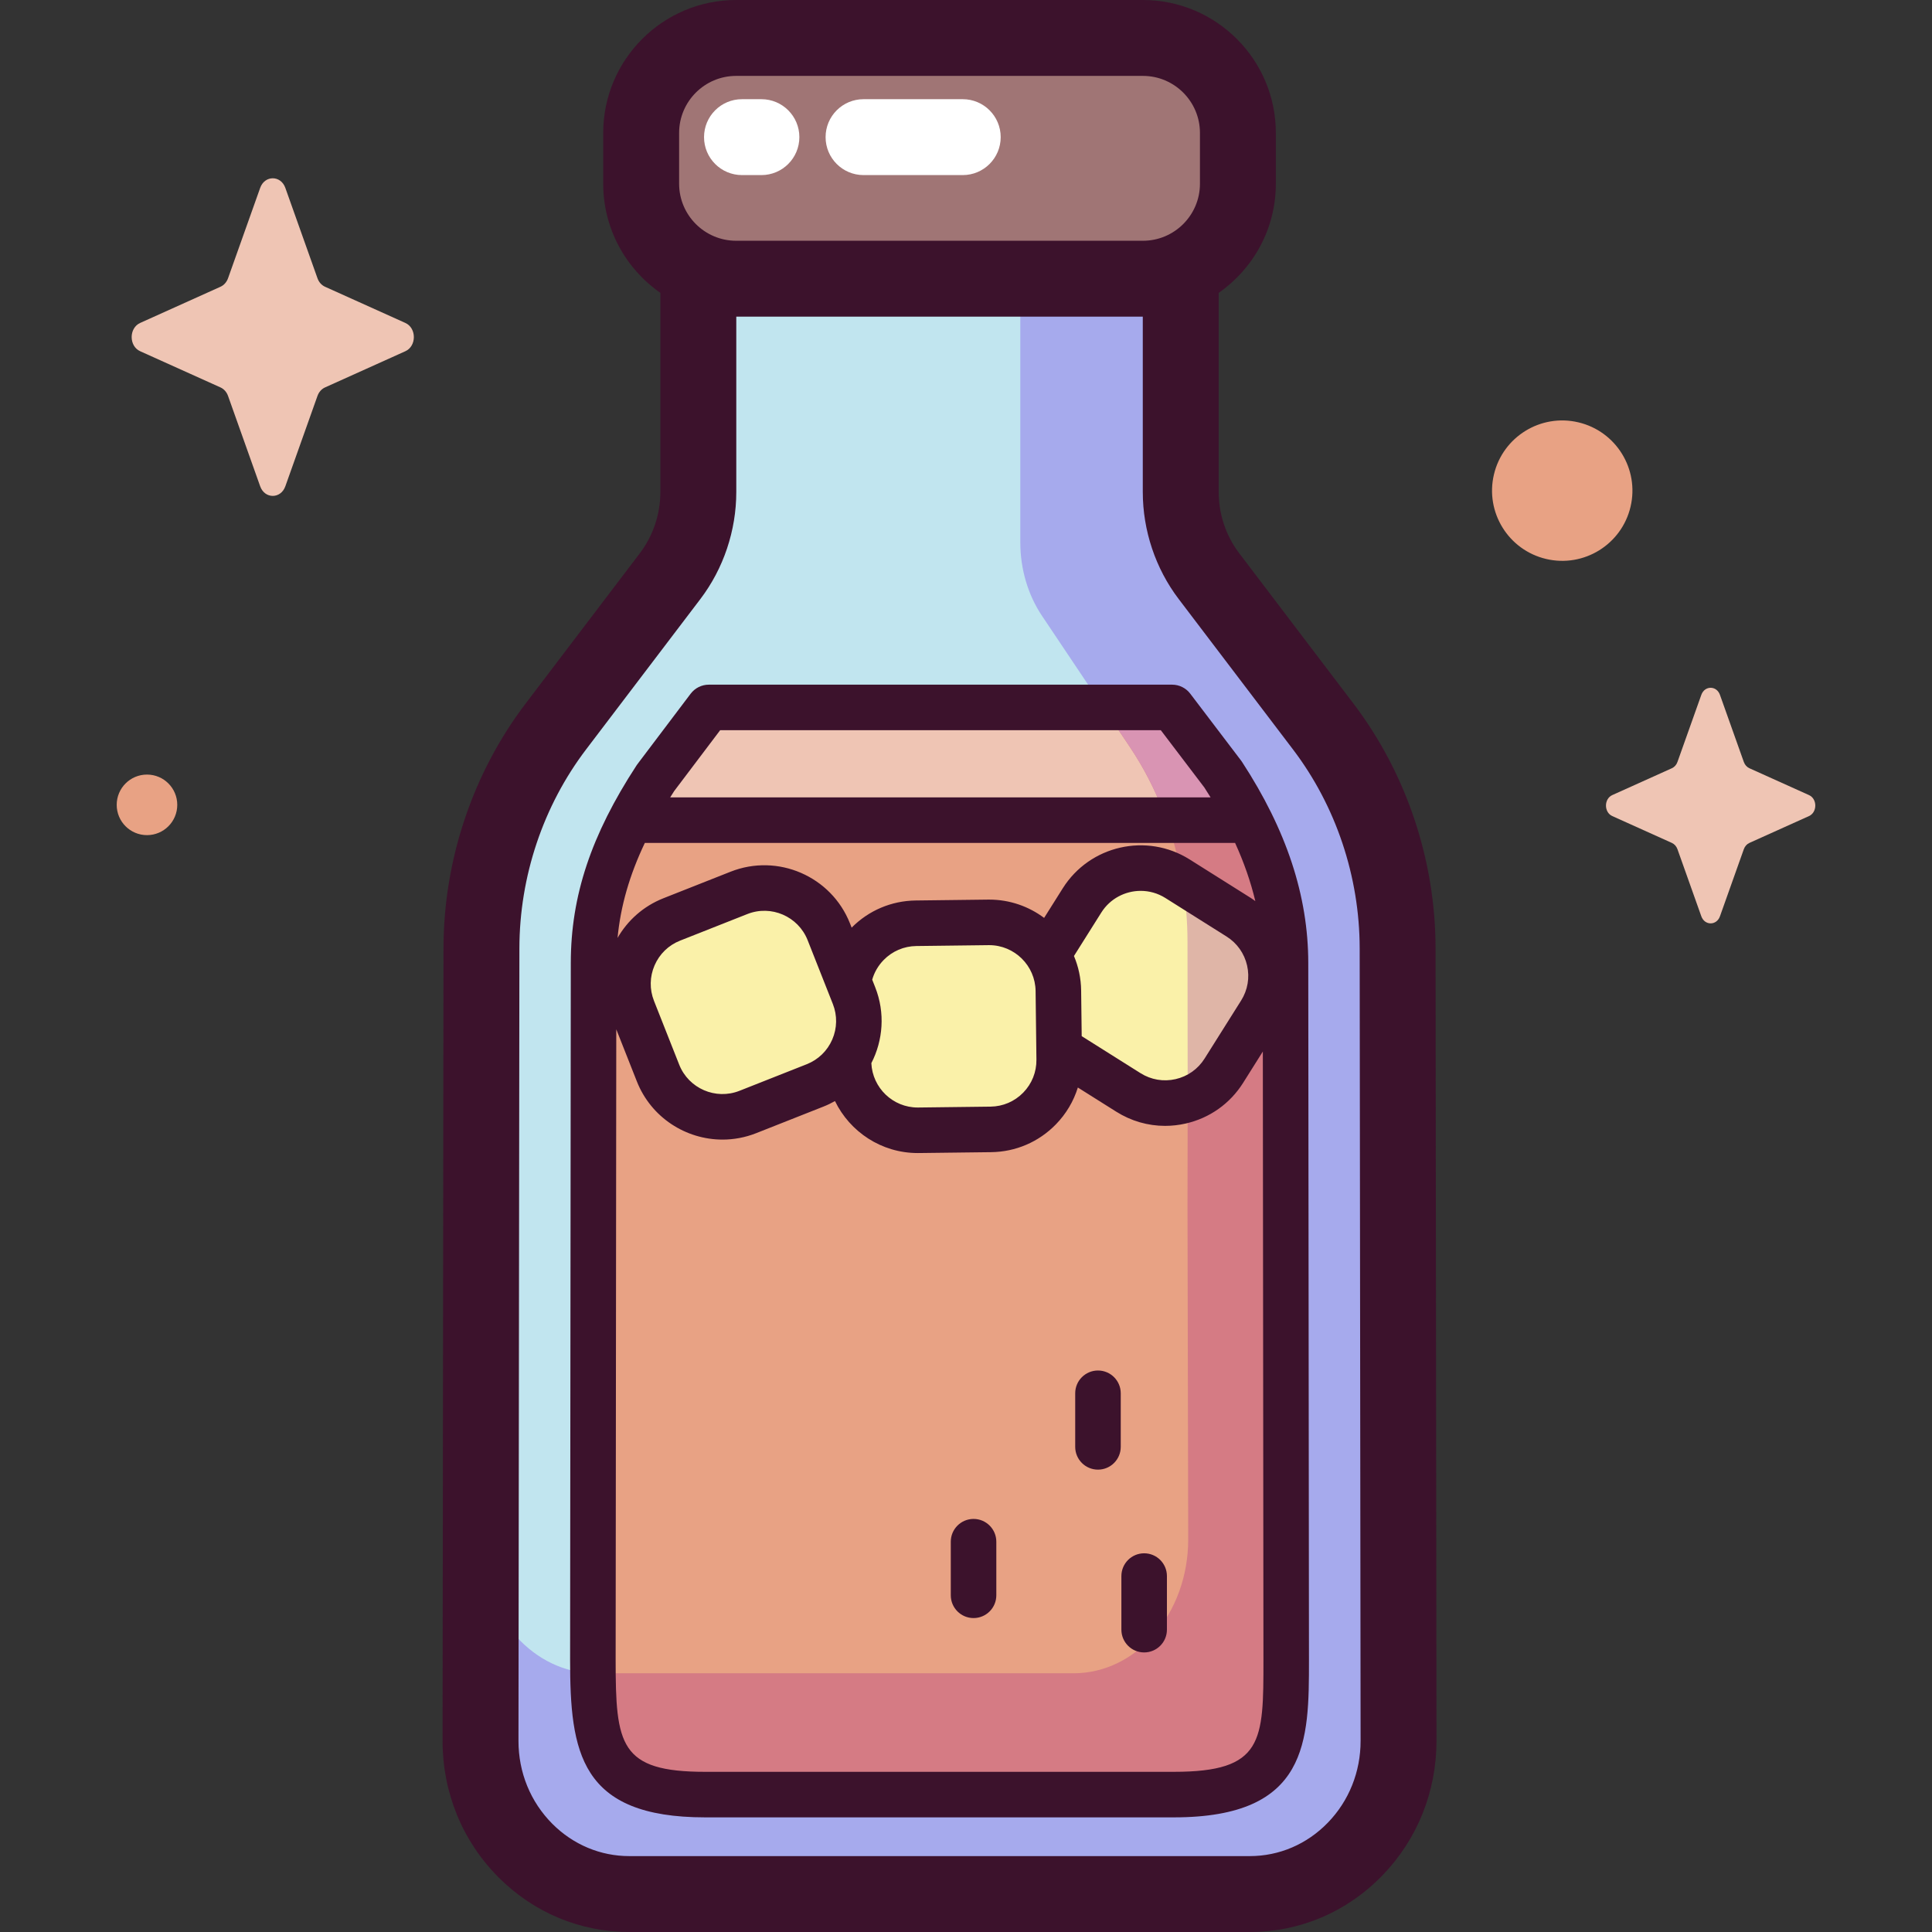 <svg id="Capa_1" enable-background="new 0 0 512 512" height="512" viewBox="0 0 512 512" width="512" xmlns="http://www.w3.org/2000/svg"><rect x="0" y="0" width="512" height="512" fill="#333333" stroke="none"/><g><g><path d="m350.668 192.532-30.302-39.874c-4.834-6.361-7.46-14.204-7.46-22.279v-94.031h-127.841v94.031c0 8.076-2.626 15.919-7.46 22.279l-30.302 39.874c-12.755 16.784-19.694 37.473-19.715 58.782l-.244 210.014c-.022 22.425 17.632 40.617 39.419 40.617h164.446c21.786 0 39.441-18.191 39.419-40.617l-.244-210.014c-.022-21.309-6.961-41.999-19.716-58.782z" fill="#c1e5ef"/><path d="m370.384 251.313c-.021-21.309-6.961-41.998-19.715-58.781l-30.302-39.875c-4.834-6.36-7.46-14.203-7.46-22.279v-57.163h-42.515v70.514c0 7.059 2.024 13.917 5.751 19.479l23.36 34.863c9.832 14.675 15.181 32.764 15.198 51.395l.188 158.457c.017 19.607-13.592 35.513-30.387 35.513h-126.771c-16.172 0-29.386-14.75-30.327-33.351l-.06 51.241c-.022 22.425 17.632 40.616 39.419 40.616h164.446c21.786 0 39.441-18.192 39.419-40.616z" fill="#a6aaed"/><path d="m324.098 205.212-13.476-17.734h-122.777l-14.113 18.679c-9.633 14.76-16.415 30.281-16.431 49.02l-.184 184.691c0 23.295 1.609 35.719 29.771 35.719h124.197c29.771 0 29.771-14.229 29.771-35.719l-.184-184.691c-.017-18.739-6.942-35.205-16.574-49.965z" fill="#e8a284"/><path d="m328.675 212.767c-1.44-2.567-2.966-5.087-4.577-7.555l-13.476-17.734h-122.777l-14.113 18.679c-1.425 2.183-2.778 4.386-4.065 6.61z" fill="#efc5b4"/><path d="m328.259 243.073-16.211-10.204c-8.574-5.398-19.901-2.823-25.298 5.751l-9.086 14.434c-3.287-5.234-9.122-8.695-15.754-8.614l-19.153.234c-9.086.111-16.529 6.816-17.882 15.505l-5.233-13.24c-3.724-9.422-14.382-14.041-23.804-10.318l-17.814 7.041c-9.423 3.724-14.042 14.382-10.318 23.804l6.68 16.903c3.724 9.422 14.382 14.041 23.804 10.317l17.814-7.04c3.821-1.51 6.834-4.171 8.839-7.418l.014 1.186c.124 10.132 8.437 18.244 18.568 18.12l19.153-.233c10.131-.124 18.244-8.437 18.121-18.568l-.037-3.05c.675.578 1.383 1.128 2.157 1.617l16.21 10.204c8.574 5.398 19.901 2.823 25.299-5.751l9.683-15.382c5.397-8.573 2.822-19.9-5.752-25.298z" fill="#faf1a9"/><path d="m328.259 243.073-14.873-9.361c.854 5.164 1.309 10.435 1.313 15.754l.05 41.861c3.829-1.31 7.255-3.881 9.579-7.573l9.683-15.382c5.397-8.574 2.822-19.901-5.752-25.299z" fill="#dfb5a7"/><path d="m340.671 255.177c-.016-18.739-6.94-35.205-16.573-49.965l-13.476-17.733h-18.217l7.097 10.592c7.025 10.485 11.747 22.717 13.885 35.641l14.873 9.361c8.574 5.398 11.149 16.724 5.752 25.298l-9.683 15.382c-2.324 3.692-5.75 6.263-9.579 7.573l-.05 28.213.188 88.384c.017 19.607-13.592 35.513-30.387 35.513h-126.77c-.2 0-.397-.013-.596-.017.223 20.999 3.06 32.167 29.752 32.167h124.197c29.771 0 29.771-14.23 29.771-35.719z" fill="#d57b84"/><path d="m309.393 218.021h22.051c-2.179-4.41-4.651-8.679-7.346-12.809l-13.476-17.733h-18.217l7.097 10.592c4.102 6.123 7.411 12.846 9.891 19.95z" fill="#d994b3"/><path d="m303.031 73.859h-108.091c-13.82 0-25.023-11.203-25.023-25.023v-13.755c0-13.82 11.203-25.023 25.023-25.023h108.091c13.82 0 25.023 11.203 25.023 25.023v13.754c.001 13.82-11.203 25.024-25.023 25.024z" fill="#a07575"/><path d="m75.616 49.785 8.52 23.957c.365 1.026 1.087 1.838 1.998 2.249l21.285 9.59c3.007 1.355 3.007 6.146 0 7.501l-21.285 9.59c-.911.41-1.633 1.223-1.998 2.249l-8.52 23.957c-1.204 3.385-5.461 3.385-6.664 0l-8.52-23.957c-.365-1.026-1.087-1.839-1.998-2.249l-21.285-9.59c-3.007-1.355-3.007-6.146 0-7.501l21.285-9.59c.911-.411 1.633-1.224 1.998-2.249l8.52-23.957c1.204-3.384 5.461-3.384 6.664 0z" fill="#efc5b4"/><ellipse cx="413.939" cy="129.89" fill="#e8a284" rx="18.604" ry="18.604" transform="matrix(.23 -.973 .973 .23 192.42 502.914)"/><path d="m46.977 213.294c0 4.432-3.593 8.025-8.025 8.025s-8.025-3.593-8.025-8.025 3.593-8.025 8.025-8.025 8.025 3.592 8.025 8.025z" fill="#e8a284"/><path d="m455.809 184.152 6.32 17.771c.271.761.806 1.364 1.482 1.668l15.789 7.114c2.23 1.005 2.23 4.559 0 5.564l-15.789 7.113c-.676.305-1.212.908-1.482 1.668l-6.32 17.771c-.893 2.51-4.051 2.51-4.944 0l-6.32-17.771c-.271-.761-.806-1.364-1.482-1.668l-15.789-7.113c-2.231-1.005-2.231-4.559 0-5.564l15.789-7.114c.676-.305 1.212-.908 1.482-1.668l6.32-17.771c.893-2.511 4.051-2.511 4.944 0z" fill="#efc5b4"/></g><g><g fill="#3c122c"><path d="m329.15 201.914c-.079-.121-.161-.239-.248-.353l-13.476-17.733c-1.141-1.502-2.919-2.384-4.805-2.384h-122.776c-1.891 0-3.674.887-4.814 2.396l-14.113 18.678c-.083.111-.163.224-.239.34-12.027 18.429-17.397 34.562-17.412 52.312l-.185 184.697c0 24.448 2.568 41.753 35.805 41.753h124.197c35.805 0 35.805-20.281 35.805-41.758l-.185-184.691c-.014-17.76-5.756-35.18-17.554-53.257zm-150.477 7.714 12.175-16.115h116.78l11.532 15.176c.571.878 1.119 1.752 1.658 2.625h-143.213c.354-.562.699-1.12 1.068-1.686zm-7.785 13.754h156.422c2.367 5.188 4.148 10.319 5.364 15.425-.397-.284-.785-.578-1.201-.841l-16.21-10.204c-11.378-7.16-26.459-3.734-33.621 7.644l-4.939 7.847c-4.071-3.044-9.116-4.848-14.565-4.848-.101 0-.201 0-.302.001l-19.153.234c-6.436.079-12.459 2.634-16.99 7.193l-.44-1.112c-4.941-12.501-19.133-18.651-31.633-13.712l-17.814 7.041c-5.328 2.106-9.496 5.894-12.15 10.512.801-8.402 3.145-16.597 7.232-25.18zm158.016 41.775-9.682 15.382c-1.752 2.782-4.483 4.716-7.69 5.446-3.202.727-6.504.166-9.288-1.587l-15.585-9.81-.147-12.101c-.039-3.239-.717-6.322-1.903-9.138l7.247-11.514c2.337-3.712 6.345-5.748 10.439-5.748 2.241 0 4.508.61 6.54 1.89l16.21 10.204c2.783 1.751 4.717 4.482 5.447 7.689.728 3.206.164 6.504-1.588 9.287zm-96.97-3.532-.791-2.001c.553-1.939 1.579-3.721 3.026-5.204 2.297-2.353 5.373-3.672 8.661-3.711l19.153-.234c.051-.001.102-.001.152-.001 6.72 0 12.226 5.423 12.308 12.161l.221 18.174c.04 3.288-1.202 6.395-3.498 8.749-2.297 2.353-5.373 3.672-8.661 3.711l-19.153.233c-.051.001-.102.001-.152.001-6.584 0-11.99-5.21-12.283-11.758 3.105-6.037 3.702-13.327 1.017-20.12zm-11.377 13.856c-1.308 3.018-3.712 5.345-6.771 6.554l-17.814 7.04c-6.318 2.497-13.48-.611-15.975-6.923l-6.68-16.903c-1.209-3.058-1.154-6.404.153-9.421 1.308-3.018 3.712-5.345 6.771-6.554l17.815-7.041c6.313-2.496 13.48.612 15.974 6.924l6.68 16.903c1.209 3.058 1.154 6.404-.153 9.421zm90.527 194.072h-124.197c-22.656 0-23.737-7.134-23.737-29.678l.167-167.094 5.457 13.807c3.783 9.571 12.985 15.418 22.702 15.418 2.976 0 6.002-.549 8.932-1.707l17.814-7.04c1.066-.421 2.082-.914 3.052-1.463 3.958 8.152 12.304 13.775 21.923 13.775.1 0 .201 0 .303-.001l19.153-.233c6.511-.079 12.603-2.691 17.151-7.351 2.734-2.802 4.708-6.146 5.835-9.78l10.177 6.405c3.938 2.48 8.398 3.758 12.94 3.758 1.814-.001 3.641-.204 5.452-.616 6.35-1.444 11.758-5.274 15.228-10.785l5.225-8.301.161 161.201c-.001 21.602-.001 29.685-23.738 29.685z"/><path d="m380.44 251.303c-.024-23.386-7.753-46.42-21.765-64.857l-30.302-39.875c-3.49-4.59-5.41-10.342-5.41-16.193v-52.767c9.146-6.368 15.148-16.952 15.148-28.917v-13.471c0-19.422-15.801-35.223-35.222-35.223h-107.806c-19.421 0-35.223 15.801-35.223 35.223v13.471c0 11.965 6.002 22.549 15.148 28.917v52.768c0 5.851-1.921 11.603-5.41 16.193l-30.302 39.875c-14.012 18.437-21.741 41.471-21.765 64.855l-.244 210.015c-.014 13.757 5.271 26.63 14.881 36.25 9.299 9.307 21.584 14.433 34.594 14.433h164.446c13.28 0 25.747-5.31 35.105-14.952 9.28-9.563 14.384-22.252 14.371-35.733zm-200.466-216.08c0-8.331 6.777-15.109 15.109-15.109h107.806c8.331 0 15.109 6.778 15.109 15.109v13.471c0 8.331-6.778 15.109-15.109 15.109h-107.806c-8.331 0-15.109-6.778-15.109-15.109zm171.906 447.817c-5.536 5.704-12.878 8.846-20.671 8.846h-164.446c-7.634 0-14.865-3.031-20.364-8.535-5.81-5.817-9.006-13.635-8.997-22.013l.244-210.015c.02-19.024 6.293-37.742 17.665-52.706l30.302-39.875c6.132-8.069 9.51-18.142 9.51-28.364v-46.462h107.727v46.463c0 10.222 3.378 20.294 9.51 28.364l30.302 39.875c11.372 14.964 17.646 33.683 17.665 52.708l.245 210.012c.007 8.211-3.08 15.919-8.692 21.702z"/><path d="m290.975 389.469c-3.332 0-6.034-2.702-6.034-6.034v-14.204c0-3.332 2.702-6.034 6.034-6.034s6.034 2.702 6.034 6.034v14.204c0 3.333-2.702 6.034-6.034 6.034z"/><path d="m258.002 428.804c-3.332 0-6.034-2.702-6.034-6.034v-14.205c0-3.332 2.702-6.034 6.034-6.034s6.034 2.702 6.034 6.034v14.205c0 3.332-2.702 6.034-6.034 6.034z"/><path d="m303.213 437.912c-3.332 0-6.034-2.702-6.034-6.034v-14.205c0-3.332 2.702-6.034 6.034-6.034s6.034 2.702 6.034 6.034v14.205c0 3.332-2.702 6.034-6.034 6.034z"/></g><path d="m255.138 46.4h-26.29c-5.554 0-10.057-4.503-10.057-10.057s4.503-10.057 10.057-10.057h26.29c5.554 0 10.057 4.503 10.057 10.057s-4.503 10.057-10.057 10.057z" fill="#fff"/><path d="m201.783 46.4h-5.149c-5.554 0-10.057-4.503-10.057-10.057s4.503-10.057 10.057-10.057h5.149c5.554 0 10.057 4.503 10.057 10.057s-4.503 10.057-10.057 10.057z" fill="#fff"/></g></g></svg>